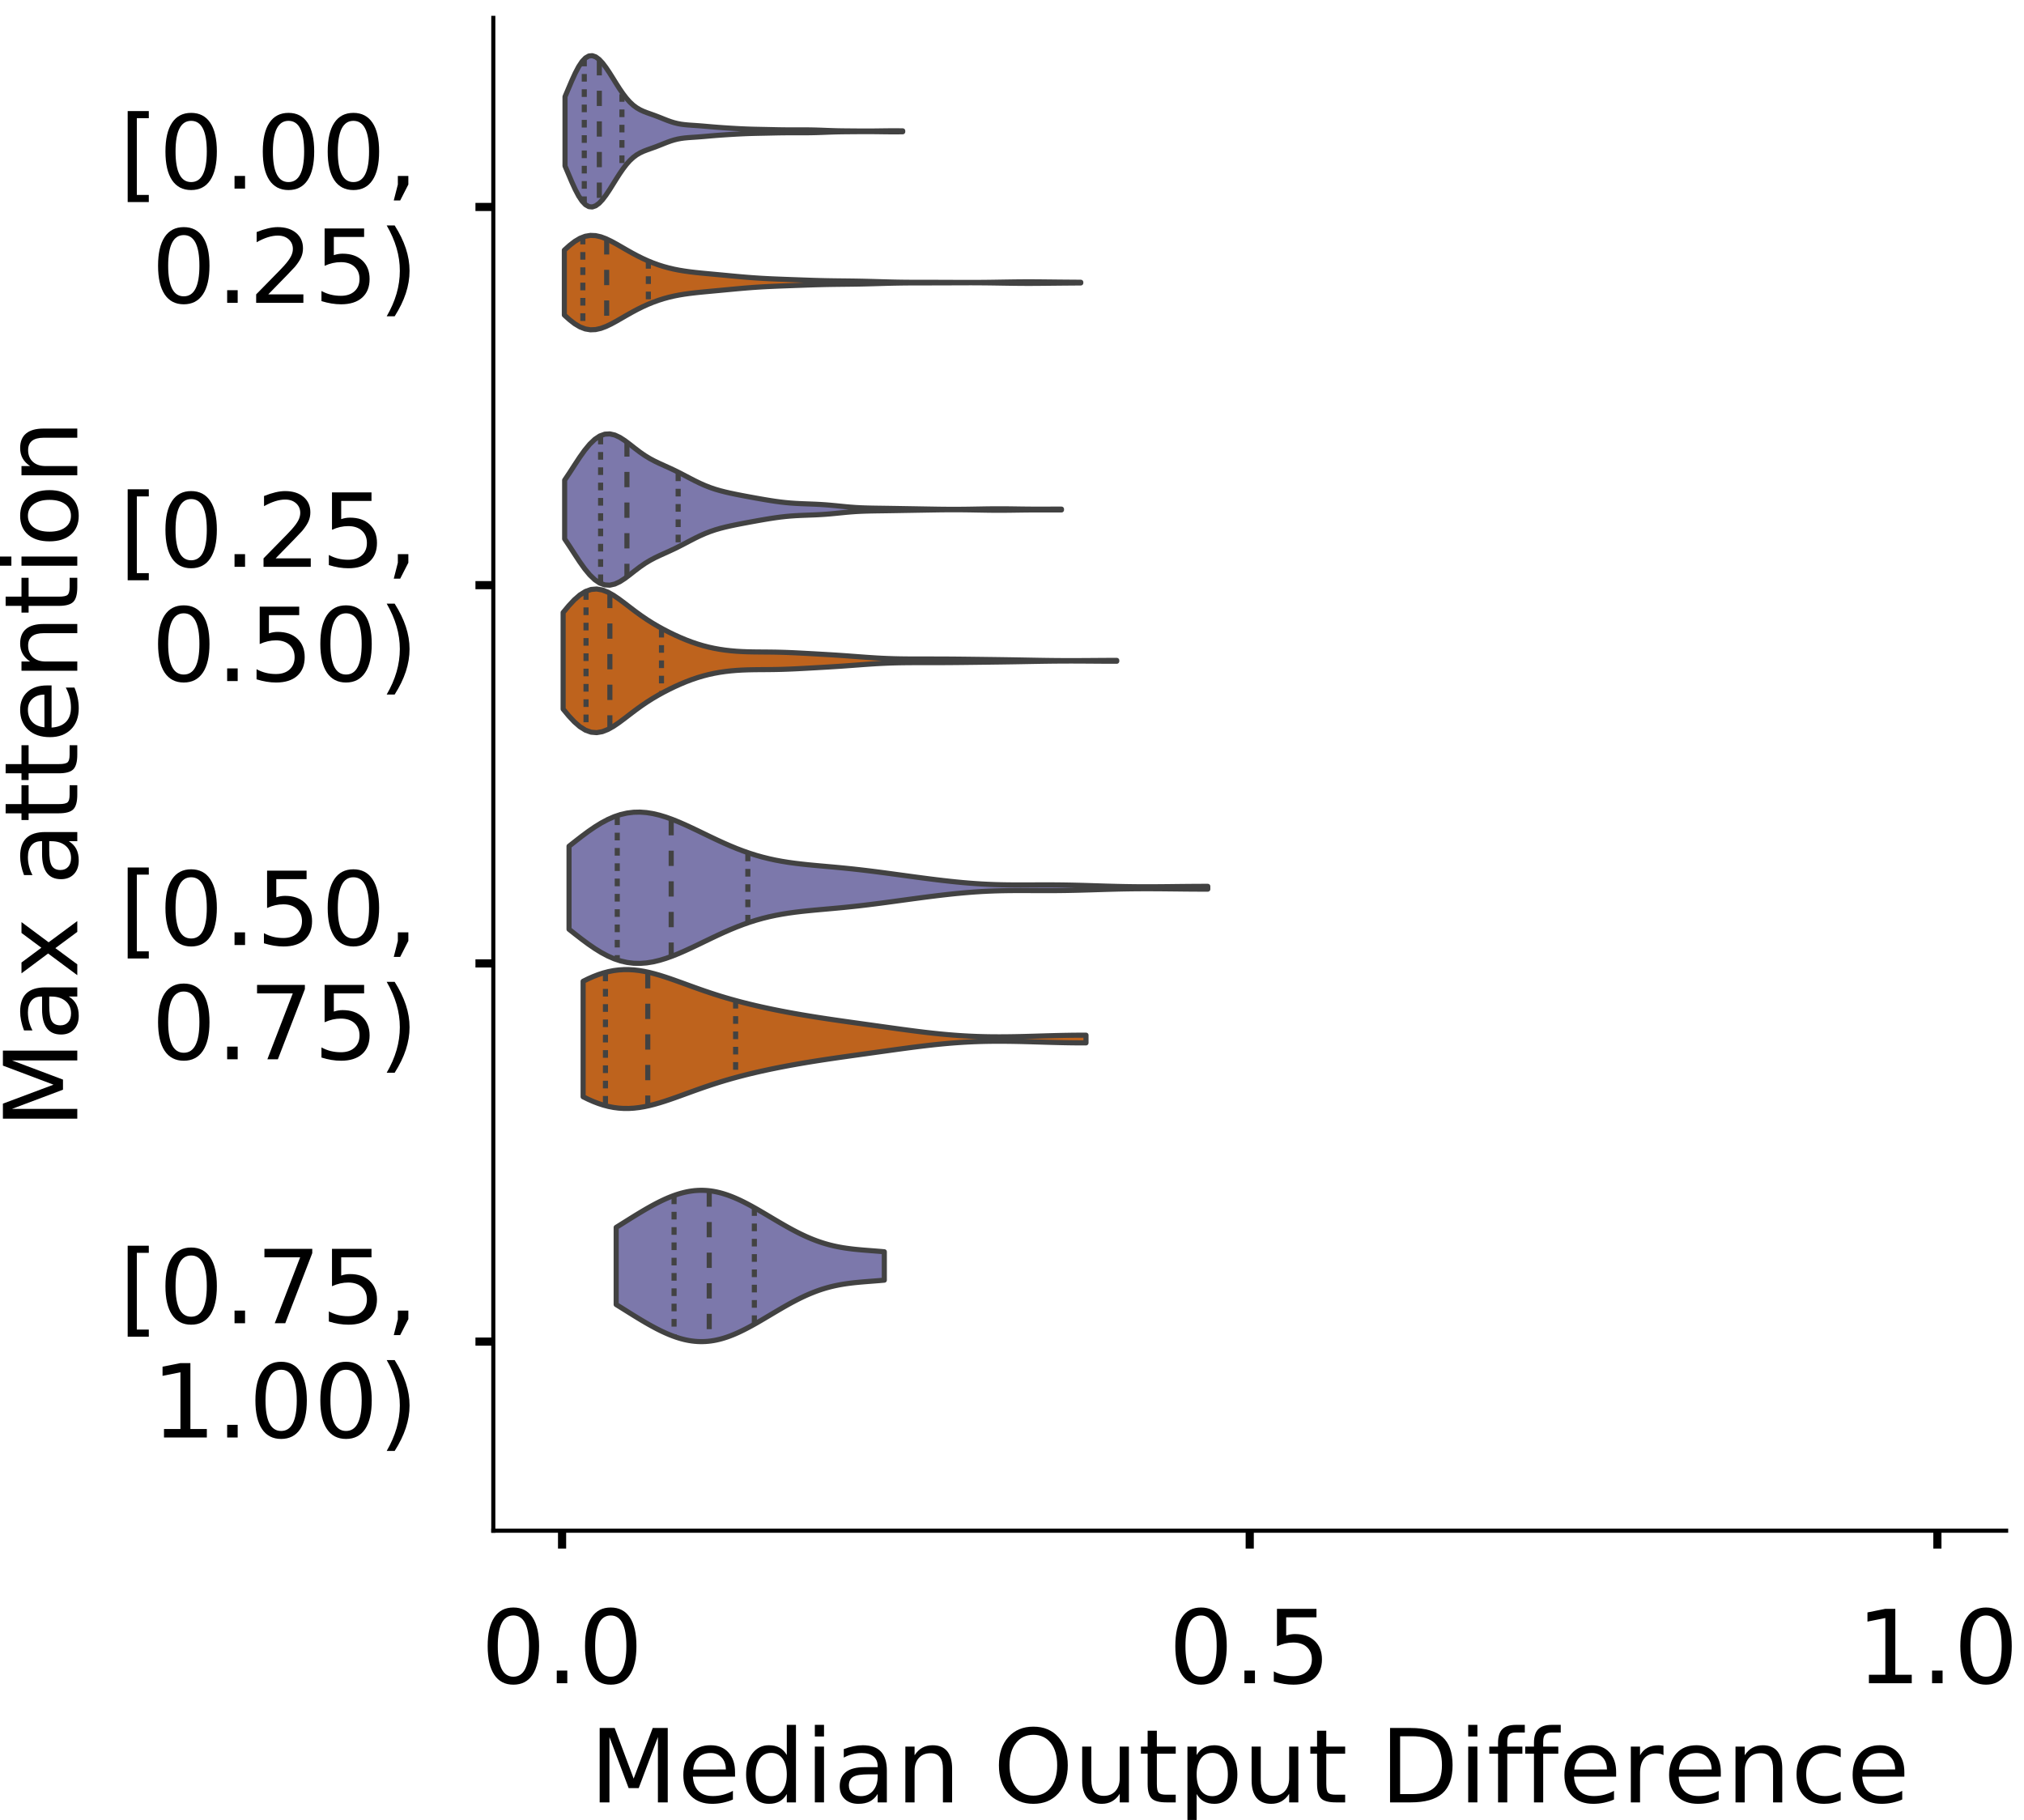 <?xml version="1.0" encoding="utf-8" standalone="no"?>
<!DOCTYPE svg PUBLIC "-//W3C//DTD SVG 1.1//EN"
  "http://www.w3.org/Graphics/SVG/1.1/DTD/svg11.dtd">
<!-- Created with matplotlib (https://matplotlib.org/) -->
<svg height="356.753pt" version="1.1" viewBox="0 0 396.753 356.753" width="396.753pt" xmlns="http://www.w3.org/2000/svg" xmlns:xlink="http://www.w3.org/1999/xlink">
 <defs>
  <style type="text/css">
*{stroke-linecap:butt;stroke-linejoin:round;}
  </style>
 </defs>
 <g id="figure_1">
  <g id="patch_1">
   <path d="M 0 356.753 
L 396.753 356.753 
L 396.753 0 
L 0 0 
z
" style="fill:#ffffff;"/>
  </g>
  <g id="axes_1">
   <g id="patch_2">
    <path d="M 96.7 300.053 
L 393.253 300.053 
L 393.253 3.5 
L 96.7 3.5 
z
" style="fill:#ffffff;"/>
   </g>
   <g id="PolyCollection_1">
    <defs>
     <path d="M 110.757 -324.22 
L 110.757 -337.804 
L 111.426 -339.382 
L 112.094 -340.952 
L 112.763 -342.415 
L 113.432 -343.685 
L 114.1 -344.693 
L 114.769 -345.396 
L 115.438 -345.777 
L 116.106 -345.839 
L 116.775 -345.607 
L 117.444 -345.113 
L 118.112 -344.401 
L 118.781 -343.52 
L 119.45 -342.523 
L 120.118 -341.462 
L 120.787 -340.386 
L 121.456 -339.342 
L 122.124 -338.369 
L 122.793 -337.498 
L 123.462 -336.748 
L 124.13 -336.127 
L 124.799 -335.63 
L 125.468 -335.238 
L 126.136 -334.927 
L 126.805 -334.666 
L 127.474 -334.428 
L 128.142 -334.191 
L 128.811 -333.941 
L 129.48 -333.679 
L 130.148 -333.41 
L 130.817 -333.148 
L 131.486 -332.907 
L 132.154 -332.7 
L 132.823 -332.535 
L 133.492 -332.41 
L 134.16 -332.321 
L 134.829 -332.257 
L 135.498 -332.208 
L 136.166 -332.163 
L 136.835 -332.117 
L 137.504 -332.065 
L 138.172 -332.009 
L 138.841 -331.951 
L 139.51 -331.893 
L 140.178 -331.837 
L 140.847 -331.785 
L 141.516 -331.736 
L 142.184 -331.691 
L 142.853 -331.648 
L 143.522 -331.607 
L 144.19 -331.569 
L 144.859 -331.532 
L 145.528 -331.499 
L 146.196 -331.47 
L 146.865 -331.446 
L 147.534 -331.426 
L 148.202 -331.41 
L 148.871 -331.396 
L 149.54 -331.382 
L 150.208 -331.368 
L 150.877 -331.354 
L 151.546 -331.339 
L 152.214 -331.325 
L 152.883 -331.313 
L 153.551 -331.303 
L 154.22 -331.297 
L 154.889 -331.295 
L 155.557 -331.295 
L 156.226 -331.296 
L 156.895 -331.297 
L 157.563 -331.297 
L 158.232 -331.294 
L 158.901 -331.286 
L 159.569 -331.273 
L 160.238 -331.254 
L 160.907 -331.232 
L 161.575 -331.206 
L 162.244 -331.18 
L 162.913 -331.156 
L 163.581 -331.135 
L 164.25 -331.118 
L 164.919 -331.106 
L 165.587 -331.098 
L 166.256 -331.091 
L 166.925 -331.086 
L 167.593 -331.08 
L 168.262 -331.075 
L 168.931 -331.071 
L 169.599 -331.069 
L 170.268 -331.07 
L 170.937 -331.073 
L 171.605 -331.079 
L 172.274 -331.088 
L 172.943 -331.097 
L 173.611 -331.105 
L 174.28 -331.111 
L 174.949 -331.114 
L 175.617 -331.114 
L 176.286 -331.11 
L 176.955 -331.102 
L 176.955 -330.921 
L 176.955 -330.921 
L 176.286 -330.914 
L 175.617 -330.91 
L 174.949 -330.91 
L 174.28 -330.913 
L 173.611 -330.919 
L 172.943 -330.927 
L 172.274 -330.936 
L 171.605 -330.944 
L 170.937 -330.95 
L 170.268 -330.954 
L 169.599 -330.954 
L 168.931 -330.952 
L 168.262 -330.948 
L 167.593 -330.943 
L 166.925 -330.938 
L 166.256 -330.932 
L 165.587 -330.926 
L 164.919 -330.917 
L 164.25 -330.905 
L 163.581 -330.889 
L 162.913 -330.868 
L 162.244 -330.843 
L 161.575 -330.817 
L 160.907 -330.792 
L 160.238 -330.769 
L 159.569 -330.751 
L 158.901 -330.738 
L 158.232 -330.73 
L 157.563 -330.727 
L 156.895 -330.726 
L 156.226 -330.727 
L 155.557 -330.729 
L 154.889 -330.729 
L 154.22 -330.726 
L 153.551 -330.72 
L 152.883 -330.711 
L 152.214 -330.699 
L 151.546 -330.685 
L 150.877 -330.67 
L 150.208 -330.655 
L 149.54 -330.642 
L 148.871 -330.628 
L 148.202 -330.614 
L 147.534 -330.597 
L 146.865 -330.577 
L 146.196 -330.553 
L 145.528 -330.524 
L 144.859 -330.491 
L 144.19 -330.455 
L 143.522 -330.416 
L 142.853 -330.375 
L 142.184 -330.333 
L 141.516 -330.287 
L 140.847 -330.239 
L 140.178 -330.187 
L 139.51 -330.131 
L 138.841 -330.073 
L 138.172 -330.014 
L 137.504 -329.958 
L 136.835 -329.907 
L 136.166 -329.86 
L 135.498 -329.816 
L 134.829 -329.767 
L 134.16 -329.703 
L 133.492 -329.614 
L 132.823 -329.489 
L 132.154 -329.323 
L 131.486 -329.117 
L 130.817 -328.876 
L 130.148 -328.614 
L 129.48 -328.345 
L 128.811 -328.082 
L 128.142 -327.833 
L 127.474 -327.596 
L 126.805 -327.357 
L 126.136 -327.097 
L 125.468 -326.785 
L 124.799 -326.394 
L 124.13 -325.897 
L 123.462 -325.276 
L 122.793 -324.526 
L 122.124 -323.654 
L 121.456 -322.682 
L 120.787 -321.638 
L 120.118 -320.562 
L 119.45 -319.5 
L 118.781 -318.503 
L 118.112 -317.623 
L 117.444 -316.911 
L 116.775 -316.417 
L 116.106 -316.184 
L 115.438 -316.247 
L 114.769 -316.628 
L 114.1 -317.331 
L 113.432 -318.339 
L 112.763 -319.608 
L 112.094 -321.072 
L 111.426 -322.641 
L 110.757 -324.22 
z
" id="mfc4c9b29d7" style="stroke:#424242;"/>
    </defs>
    <g clip-path="url(#p2631f11c05)">
     <use style="fill:#7c78ab;stroke:#424242;" x="0" xlink:href="#mfc4c9b29d7" y="356.753"/>
    </g>
   </g>
   <g id="PolyCollection_2">
    <defs>
     <path d="M 110.626 -294.993 
L 110.626 -307.72 
L 111.649 -308.64 
L 112.671 -309.431 
L 113.694 -310.041 
L 114.716 -310.438 
L 115.739 -310.609 
L 116.761 -310.564 
L 117.784 -310.331 
L 118.807 -309.949 
L 119.829 -309.459 
L 120.852 -308.903 
L 121.874 -308.316 
L 122.897 -307.725 
L 123.919 -307.15 
L 124.942 -306.604 
L 125.964 -306.097 
L 126.987 -305.632 
L 128.01 -305.213 
L 129.032 -304.841 
L 130.055 -304.516 
L 131.077 -304.235 
L 132.1 -303.995 
L 133.122 -303.793 
L 134.145 -303.624 
L 135.168 -303.481 
L 136.19 -303.359 
L 137.213 -303.25 
L 138.235 -303.151 
L 139.258 -303.056 
L 140.28 -302.961 
L 141.303 -302.866 
L 142.325 -302.769 
L 143.348 -302.672 
L 144.371 -302.577 
L 145.393 -302.485 
L 146.416 -302.399 
L 147.438 -302.321 
L 148.461 -302.25 
L 149.483 -302.188 
L 150.506 -302.133 
L 151.528 -302.086 
L 152.551 -302.043 
L 153.574 -302.004 
L 154.596 -301.966 
L 155.619 -301.929 
L 156.641 -301.892 
L 157.664 -301.856 
L 158.686 -301.82 
L 159.709 -301.787 
L 160.732 -301.758 
L 161.754 -301.733 
L 162.777 -301.714 
L 163.799 -301.699 
L 164.822 -301.687 
L 165.844 -301.676 
L 166.867 -301.664 
L 167.889 -301.649 
L 168.912 -301.63 
L 169.935 -301.606 
L 170.957 -301.579 
L 171.98 -301.55 
L 173.002 -301.52 
L 174.025 -301.492 
L 175.047 -301.467 
L 176.07 -301.447 
L 177.092 -301.432 
L 178.115 -301.422 
L 179.138 -301.417 
L 180.16 -301.414 
L 181.183 -301.413 
L 182.205 -301.413 
L 183.228 -301.412 
L 184.25 -301.41 
L 185.273 -301.407 
L 186.296 -301.403 
L 187.318 -301.398 
L 188.341 -301.394 
L 189.363 -301.392 
L 190.386 -301.391 
L 191.408 -301.394 
L 192.431 -301.401 
L 193.453 -301.411 
L 194.476 -301.424 
L 195.499 -301.44 
L 196.521 -301.457 
L 197.544 -301.473 
L 198.566 -301.488 
L 199.589 -301.5 
L 200.611 -301.507 
L 201.634 -301.509 
L 202.657 -301.507 
L 203.679 -301.5 
L 204.702 -301.491 
L 205.724 -301.48 
L 206.747 -301.469 
L 207.769 -301.458 
L 208.792 -301.449 
L 209.814 -301.441 
L 210.837 -301.433 
L 211.86 -301.426 
L 211.86 -301.287 
L 211.86 -301.287 
L 210.837 -301.28 
L 209.814 -301.272 
L 208.792 -301.264 
L 207.769 -301.255 
L 206.747 -301.244 
L 205.724 -301.233 
L 204.702 -301.222 
L 203.679 -301.213 
L 202.657 -301.206 
L 201.634 -301.204 
L 200.611 -301.206 
L 199.589 -301.213 
L 198.566 -301.225 
L 197.544 -301.24 
L 196.521 -301.256 
L 195.499 -301.273 
L 194.476 -301.289 
L 193.453 -301.302 
L 192.431 -301.312 
L 191.408 -301.319 
L 190.386 -301.322 
L 189.363 -301.321 
L 188.341 -301.319 
L 187.318 -301.315 
L 186.296 -301.31 
L 185.273 -301.306 
L 184.25 -301.303 
L 183.228 -301.301 
L 182.205 -301.3 
L 181.183 -301.3 
L 180.16 -301.299 
L 179.138 -301.296 
L 178.115 -301.291 
L 177.092 -301.281 
L 176.07 -301.266 
L 175.047 -301.246 
L 174.025 -301.221 
L 173.002 -301.193 
L 171.98 -301.163 
L 170.957 -301.134 
L 169.935 -301.107 
L 168.912 -301.083 
L 167.889 -301.064 
L 166.867 -301.049 
L 165.844 -301.037 
L 164.822 -301.026 
L 163.799 -301.014 
L 162.777 -300.999 
L 161.754 -300.98 
L 160.732 -300.955 
L 159.709 -300.926 
L 158.686 -300.893 
L 157.664 -300.857 
L 156.641 -300.821 
L 155.619 -300.784 
L 154.596 -300.747 
L 153.574 -300.709 
L 152.551 -300.67 
L 151.528 -300.627 
L 150.506 -300.58 
L 149.483 -300.525 
L 148.461 -300.463 
L 147.438 -300.392 
L 146.416 -300.314 
L 145.393 -300.228 
L 144.371 -300.136 
L 143.348 -300.041 
L 142.325 -299.944 
L 141.303 -299.847 
L 140.28 -299.752 
L 139.258 -299.657 
L 138.235 -299.562 
L 137.213 -299.463 
L 136.19 -299.354 
L 135.168 -299.232 
L 134.145 -299.089 
L 133.122 -298.92 
L 132.1 -298.718 
L 131.077 -298.478 
L 130.055 -298.197 
L 129.032 -297.872 
L 128.01 -297.5 
L 126.987 -297.081 
L 125.964 -296.616 
L 124.942 -296.109 
L 123.919 -295.563 
L 122.897 -294.988 
L 121.874 -294.397 
L 120.852 -293.81 
L 119.829 -293.254 
L 118.807 -292.764 
L 117.784 -292.382 
L 116.761 -292.149 
L 115.739 -292.104 
L 114.716 -292.275 
L 113.694 -292.672 
L 112.671 -293.282 
L 111.649 -294.073 
L 110.626 -294.993 
z
" id="m1679ca183a" style="stroke:#424242;"/>
    </defs>
    <g clip-path="url(#p2631f11c05)">
     <use style="fill:#be631d;stroke:#424242;" x="0" xlink:href="#m1679ca183a" y="356.753"/>
    </g>
   </g>
   <g id="PolyCollection_3">
    <defs>
     <path d="M 110.685 -251.113 
L 110.685 -262.634 
L 111.669 -264.104 
L 112.653 -265.627 
L 113.636 -267.119 
L 114.62 -268.496 
L 115.604 -269.685 
L 116.588 -270.629 
L 117.571 -271.289 
L 118.555 -271.646 
L 119.539 -271.701 
L 120.523 -271.478 
L 121.506 -271.019 
L 122.49 -270.384 
L 123.474 -269.644 
L 124.458 -268.871 
L 125.441 -268.125 
L 126.425 -267.445 
L 127.409 -266.848 
L 128.393 -266.326 
L 129.376 -265.858 
L 130.36 -265.414 
L 131.344 -264.968 
L 132.328 -264.504 
L 133.312 -264.014 
L 134.295 -263.504 
L 135.279 -262.987 
L 136.263 -262.481 
L 137.247 -262.004 
L 138.23 -261.57 
L 139.214 -261.186 
L 140.198 -260.853 
L 141.182 -260.565 
L 142.165 -260.313 
L 143.149 -260.088 
L 144.133 -259.882 
L 145.117 -259.687 
L 146.1 -259.499 
L 147.084 -259.316 
L 148.068 -259.137 
L 149.052 -258.962 
L 150.035 -258.792 
L 151.019 -258.631 
L 152.003 -258.482 
L 152.987 -258.351 
L 153.97 -258.239 
L 154.954 -258.15 
L 155.938 -258.081 
L 156.922 -258.03 
L 157.906 -257.99 
L 158.889 -257.954 
L 159.873 -257.915 
L 160.857 -257.864 
L 161.841 -257.799 
L 162.824 -257.718 
L 163.808 -257.624 
L 164.792 -257.526 
L 165.776 -257.429 
L 166.759 -257.343 
L 167.743 -257.272 
L 168.727 -257.219 
L 169.711 -257.182 
L 170.694 -257.157 
L 171.678 -257.139 
L 172.662 -257.125 
L 173.646 -257.111 
L 174.629 -257.096 
L 175.613 -257.08 
L 176.597 -257.063 
L 177.581 -257.046 
L 178.564 -257.03 
L 179.548 -257.013 
L 180.532 -256.996 
L 181.516 -256.979 
L 182.5 -256.962 
L 183.483 -256.946 
L 184.467 -256.932 
L 185.451 -256.922 
L 186.435 -256.916 
L 187.418 -256.916 
L 188.402 -256.921 
L 189.386 -256.932 
L 190.37 -256.946 
L 191.353 -256.964 
L 192.337 -256.981 
L 193.321 -256.998 
L 194.305 -257.01 
L 195.288 -257.017 
L 196.272 -257.017 
L 197.256 -257.011 
L 198.24 -257.001 
L 199.223 -256.987 
L 200.207 -256.973 
L 201.191 -256.961 
L 202.175 -256.952 
L 203.158 -256.948 
L 204.142 -256.948 
L 205.126 -256.95 
L 206.11 -256.954 
L 207.093 -256.956 
L 208.077 -256.955 
L 208.077 -256.792 
L 208.077 -256.792 
L 207.093 -256.791 
L 206.11 -256.793 
L 205.126 -256.797 
L 204.142 -256.799 
L 203.158 -256.799 
L 202.175 -256.795 
L 201.191 -256.786 
L 200.207 -256.774 
L 199.223 -256.76 
L 198.24 -256.746 
L 197.256 -256.736 
L 196.272 -256.73 
L 195.288 -256.73 
L 194.305 -256.737 
L 193.321 -256.749 
L 192.337 -256.766 
L 191.353 -256.783 
L 190.37 -256.801 
L 189.386 -256.815 
L 188.402 -256.826 
L 187.418 -256.831 
L 186.435 -256.831 
L 185.451 -256.825 
L 184.467 -256.815 
L 183.483 -256.801 
L 182.5 -256.785 
L 181.516 -256.768 
L 180.532 -256.751 
L 179.548 -256.734 
L 178.564 -256.717 
L 177.581 -256.701 
L 176.597 -256.684 
L 175.613 -256.667 
L 174.629 -256.651 
L 173.646 -256.636 
L 172.662 -256.622 
L 171.678 -256.608 
L 170.694 -256.59 
L 169.711 -256.565 
L 168.727 -256.528 
L 167.743 -256.475 
L 166.759 -256.404 
L 165.776 -256.318 
L 164.792 -256.221 
L 163.808 -256.123 
L 162.824 -256.029 
L 161.841 -255.948 
L 160.857 -255.883 
L 159.873 -255.832 
L 158.889 -255.793 
L 157.906 -255.757 
L 156.922 -255.717 
L 155.938 -255.666 
L 154.954 -255.597 
L 153.97 -255.508 
L 152.987 -255.396 
L 152.003 -255.265 
L 151.019 -255.116 
L 150.035 -254.955 
L 149.052 -254.785 
L 148.068 -254.61 
L 147.084 -254.431 
L 146.1 -254.248 
L 145.117 -254.06 
L 144.133 -253.865 
L 143.149 -253.659 
L 142.165 -253.434 
L 141.182 -253.182 
L 140.198 -252.894 
L 139.214 -252.561 
L 138.23 -252.177 
L 137.247 -251.743 
L 136.263 -251.266 
L 135.279 -250.76 
L 134.295 -250.243 
L 133.312 -249.733 
L 132.328 -249.243 
L 131.344 -248.779 
L 130.36 -248.333 
L 129.376 -247.889 
L 128.393 -247.421 
L 127.409 -246.899 
L 126.425 -246.302 
L 125.441 -245.622 
L 124.458 -244.876 
L 123.474 -244.103 
L 122.49 -243.363 
L 121.506 -242.728 
L 120.523 -242.269 
L 119.539 -242.046 
L 118.555 -242.101 
L 117.571 -242.458 
L 116.588 -243.118 
L 115.604 -244.062 
L 114.62 -245.251 
L 113.636 -246.628 
L 112.653 -248.12 
L 111.669 -249.643 
L 110.685 -251.113 
z
" id="m81a695f243" style="stroke:#424242;"/>
    </defs>
    <g clip-path="url(#p2631f11c05)">
     <use style="fill:#7c78ab;stroke:#424242;" x="0" xlink:href="#m81a695f243" y="356.753"/>
    </g>
   </g>
   <g id="PolyCollection_4">
    <defs>
     <path d="M 110.388 -217.754 
L 110.388 -236.683 
L 111.484 -238.004 
L 112.58 -239.176 
L 113.676 -240.131 
L 114.773 -240.816 
L 115.869 -241.206 
L 116.965 -241.296 
L 118.061 -241.107 
L 119.157 -240.679 
L 120.254 -240.064 
L 121.35 -239.32 
L 122.446 -238.503 
L 123.542 -237.662 
L 124.638 -236.833 
L 125.735 -236.04 
L 126.831 -235.295 
L 127.927 -234.602 
L 129.023 -233.958 
L 130.119 -233.356 
L 131.216 -232.792 
L 132.312 -232.263 
L 133.408 -231.769 
L 134.504 -231.312 
L 135.6 -230.896 
L 136.697 -230.523 
L 137.793 -230.195 
L 138.889 -229.911 
L 139.985 -229.671 
L 141.081 -229.473 
L 142.178 -229.312 
L 143.274 -229.187 
L 144.37 -229.094 
L 145.466 -229.029 
L 146.562 -228.987 
L 147.659 -228.963 
L 148.755 -228.951 
L 149.851 -228.943 
L 150.947 -228.934 
L 152.043 -228.919 
L 153.14 -228.894 
L 154.236 -228.859 
L 155.332 -228.814 
L 156.428 -228.762 
L 157.524 -228.704 
L 158.621 -228.644 
L 159.717 -228.583 
L 160.813 -228.52 
L 161.909 -228.457 
L 163.005 -228.391 
L 164.102 -228.322 
L 165.198 -228.248 
L 166.294 -228.17 
L 167.39 -228.088 
L 168.486 -228.006 
L 169.583 -227.925 
L 170.679 -227.849 
L 171.775 -227.78 
L 172.871 -227.72 
L 173.967 -227.671 
L 175.064 -227.634 
L 176.16 -227.607 
L 177.256 -227.589 
L 178.352 -227.579 
L 179.448 -227.574 
L 180.545 -227.573 
L 181.641 -227.573 
L 182.737 -227.573 
L 183.833 -227.572 
L 184.929 -227.568 
L 186.025 -227.562 
L 187.122 -227.554 
L 188.218 -227.543 
L 189.314 -227.532 
L 190.41 -227.519 
L 191.506 -227.505 
L 192.603 -227.492 
L 193.699 -227.478 
L 194.795 -227.464 
L 195.891 -227.449 
L 196.987 -227.433 
L 198.084 -227.416 
L 199.18 -227.398 
L 200.276 -227.379 
L 201.372 -227.359 
L 202.468 -227.339 
L 203.565 -227.319 
L 204.661 -227.301 
L 205.757 -227.286 
L 206.853 -227.274 
L 207.949 -227.265 
L 209.046 -227.26 
L 210.142 -227.259 
L 211.238 -227.262 
L 212.334 -227.267 
L 213.43 -227.274 
L 214.527 -227.282 
L 215.623 -227.29 
L 216.719 -227.297 
L 217.815 -227.301 
L 218.911 -227.302 
L 218.911 -227.135 
L 218.911 -227.135 
L 217.815 -227.136 
L 216.719 -227.14 
L 215.623 -227.146 
L 214.527 -227.154 
L 213.43 -227.162 
L 212.334 -227.169 
L 211.238 -227.174 
L 210.142 -227.177 
L 209.046 -227.176 
L 207.949 -227.171 
L 206.853 -227.163 
L 205.757 -227.15 
L 204.661 -227.135 
L 203.565 -227.117 
L 202.468 -227.098 
L 201.372 -227.078 
L 200.276 -227.057 
L 199.18 -227.038 
L 198.084 -227.02 
L 196.987 -227.003 
L 195.891 -226.987 
L 194.795 -226.973 
L 193.699 -226.958 
L 192.603 -226.945 
L 191.506 -226.931 
L 190.41 -226.918 
L 189.314 -226.905 
L 188.218 -226.893 
L 187.122 -226.883 
L 186.025 -226.874 
L 184.929 -226.868 
L 183.833 -226.865 
L 182.737 -226.863 
L 181.641 -226.863 
L 180.545 -226.863 
L 179.448 -226.862 
L 178.352 -226.857 
L 177.256 -226.847 
L 176.16 -226.83 
L 175.064 -226.803 
L 173.967 -226.765 
L 172.871 -226.716 
L 171.775 -226.657 
L 170.679 -226.587 
L 169.583 -226.511 
L 168.486 -226.43 
L 167.39 -226.348 
L 166.294 -226.267 
L 165.198 -226.188 
L 164.102 -226.115 
L 163.005 -226.045 
L 161.909 -225.979 
L 160.813 -225.916 
L 159.717 -225.854 
L 158.621 -225.792 
L 157.524 -225.732 
L 156.428 -225.674 
L 155.332 -225.622 
L 154.236 -225.577 
L 153.14 -225.542 
L 152.043 -225.517 
L 150.947 -225.502 
L 149.851 -225.493 
L 148.755 -225.486 
L 147.659 -225.473 
L 146.562 -225.449 
L 145.466 -225.408 
L 144.37 -225.342 
L 143.274 -225.249 
L 142.178 -225.124 
L 141.081 -224.964 
L 139.985 -224.765 
L 138.889 -224.525 
L 137.793 -224.242 
L 136.697 -223.913 
L 135.6 -223.54 
L 134.504 -223.124 
L 133.408 -222.667 
L 132.312 -222.174 
L 131.216 -221.645 
L 130.119 -221.081 
L 129.023 -220.479 
L 127.927 -219.834 
L 126.831 -219.141 
L 125.735 -218.397 
L 124.638 -217.604 
L 123.542 -216.774 
L 122.446 -215.933 
L 121.35 -215.116 
L 120.254 -214.373 
L 119.157 -213.758 
L 118.061 -213.33 
L 116.965 -213.141 
L 115.869 -213.231 
L 114.773 -213.62 
L 113.676 -214.306 
L 112.58 -215.26 
L 111.484 -216.432 
L 110.388 -217.754 
z
" id="me8ab8cbc98" style="stroke:#424242;"/>
    </defs>
    <g clip-path="url(#p2631f11c05)">
     <use style="fill:#be631d;stroke:#424242;" x="0" xlink:href="#me8ab8cbc98" y="356.753"/>
    </g>
   </g>
   <g id="PolyCollection_5">
    <defs>
     <path d="M 111.544 -174.594 
L 111.544 -190.876 
L 112.809 -191.873 
L 114.073 -192.853 
L 115.338 -193.789 
L 116.603 -194.659 
L 117.868 -195.439 
L 119.133 -196.113 
L 120.397 -196.665 
L 121.662 -197.089 
L 122.927 -197.378 
L 124.192 -197.535 
L 125.456 -197.563 
L 126.721 -197.471 
L 127.986 -197.27 
L 129.251 -196.972 
L 130.516 -196.59 
L 131.78 -196.138 
L 133.045 -195.629 
L 134.31 -195.077 
L 135.575 -194.493 
L 136.84 -193.89 
L 138.104 -193.279 
L 139.369 -192.669 
L 140.634 -192.07 
L 141.899 -191.491 
L 143.164 -190.938 
L 144.428 -190.417 
L 145.693 -189.935 
L 146.958 -189.493 
L 148.223 -189.093 
L 149.488 -188.738 
L 150.752 -188.424 
L 152.017 -188.151 
L 153.282 -187.915 
L 154.547 -187.712 
L 155.811 -187.537 
L 157.076 -187.384 
L 158.341 -187.249 
L 159.606 -187.127 
L 160.871 -187.012 
L 162.135 -186.899 
L 163.4 -186.786 
L 164.665 -186.668 
L 165.93 -186.544 
L 167.195 -186.413 
L 168.459 -186.273 
L 169.724 -186.125 
L 170.989 -185.97 
L 172.254 -185.808 
L 173.519 -185.641 
L 174.783 -185.471 
L 176.048 -185.299 
L 177.313 -185.126 
L 178.578 -184.954 
L 179.843 -184.784 
L 181.107 -184.618 
L 182.372 -184.455 
L 183.637 -184.298 
L 184.902 -184.148 
L 186.166 -184.006 
L 187.431 -183.874 
L 188.696 -183.753 
L 189.961 -183.645 
L 191.226 -183.55 
L 192.49 -183.47 
L 193.755 -183.406 
L 195.02 -183.357 
L 196.285 -183.322 
L 197.55 -183.3 
L 198.814 -183.289 
L 200.079 -183.286 
L 201.344 -183.289 
L 202.609 -183.294 
L 203.874 -183.298 
L 205.138 -183.3 
L 206.403 -183.297 
L 207.668 -183.288 
L 208.933 -183.271 
L 210.198 -183.248 
L 211.462 -183.218 
L 212.727 -183.183 
L 213.992 -183.144 
L 215.257 -183.105 
L 216.521 -183.065 
L 217.786 -183.029 
L 219.051 -182.996 
L 220.316 -182.969 
L 221.581 -182.949 
L 222.845 -182.935 
L 224.11 -182.928 
L 225.375 -182.928 
L 226.64 -182.933 
L 227.905 -182.942 
L 229.169 -182.955 
L 230.434 -182.969 
L 231.699 -182.982 
L 232.964 -182.994 
L 234.229 -183.004 
L 235.493 -183.009 
L 236.758 -183.009 
L 236.758 -182.461 
L 236.758 -182.461 
L 235.493 -182.462 
L 234.229 -182.467 
L 232.964 -182.476 
L 231.699 -182.488 
L 230.434 -182.502 
L 229.169 -182.515 
L 227.905 -182.528 
L 226.64 -182.537 
L 225.375 -182.542 
L 224.11 -182.542 
L 222.845 -182.535 
L 221.581 -182.521 
L 220.316 -182.501 
L 219.051 -182.474 
L 217.786 -182.441 
L 216.521 -182.405 
L 215.257 -182.366 
L 213.992 -182.326 
L 212.727 -182.288 
L 211.462 -182.253 
L 210.198 -182.223 
L 208.933 -182.199 
L 207.668 -182.183 
L 206.403 -182.173 
L 205.138 -182.17 
L 203.874 -182.172 
L 202.609 -182.177 
L 201.344 -182.182 
L 200.079 -182.184 
L 198.814 -182.182 
L 197.55 -182.17 
L 196.285 -182.148 
L 195.02 -182.113 
L 193.755 -182.064 
L 192.49 -182 
L 191.226 -181.92 
L 189.961 -181.826 
L 188.696 -181.717 
L 187.431 -181.596 
L 186.166 -181.464 
L 184.902 -181.322 
L 183.637 -181.172 
L 182.372 -181.015 
L 181.107 -180.853 
L 179.843 -180.686 
L 178.578 -180.516 
L 177.313 -180.344 
L 176.048 -180.172 
L 174.783 -179.999 
L 173.519 -179.829 
L 172.254 -179.662 
L 170.989 -179.501 
L 169.724 -179.345 
L 168.459 -179.197 
L 167.195 -179.058 
L 165.93 -178.926 
L 164.665 -178.802 
L 163.4 -178.685 
L 162.135 -178.571 
L 160.871 -178.459 
L 159.606 -178.344 
L 158.341 -178.221 
L 157.076 -178.086 
L 155.811 -177.934 
L 154.547 -177.759 
L 153.282 -177.555 
L 152.017 -177.319 
L 150.752 -177.046 
L 149.488 -176.733 
L 148.223 -176.377 
L 146.958 -175.978 
L 145.693 -175.536 
L 144.428 -175.053 
L 143.164 -174.533 
L 141.899 -173.98 
L 140.634 -173.4 
L 139.369 -172.801 
L 138.104 -172.192 
L 136.84 -171.58 
L 135.575 -170.977 
L 134.31 -170.394 
L 133.045 -169.841 
L 131.78 -169.333 
L 130.516 -168.881 
L 129.251 -168.499 
L 127.986 -168.2 
L 126.721 -167.999 
L 125.456 -167.907 
L 124.192 -167.936 
L 122.927 -168.092 
L 121.662 -168.382 
L 120.397 -168.805 
L 119.133 -169.358 
L 117.868 -170.031 
L 116.603 -170.812 
L 115.338 -171.681 
L 114.073 -172.617 
L 112.809 -173.597 
L 111.544 -174.594 
z
" id="m78abd88de2" style="stroke:#424242;"/>
    </defs>
    <g clip-path="url(#p2631f11c05)">
     <use style="fill:#7c78ab;stroke:#424242;" x="0" xlink:href="#m78abd88de2" y="356.753"/>
    </g>
   </g>
   <g id="PolyCollection_6">
    <defs>
     <path d="M 114.306 -141.76 
L 114.306 -164.4 
L 115.302 -164.891 
L 116.298 -165.331 
L 117.294 -165.715 
L 118.289 -166.039 
L 119.285 -166.299 
L 120.281 -166.493 
L 121.276 -166.622 
L 122.272 -166.686 
L 123.268 -166.687 
L 124.264 -166.628 
L 125.259 -166.514 
L 126.255 -166.348 
L 127.251 -166.137 
L 128.246 -165.887 
L 129.242 -165.604 
L 130.238 -165.293 
L 131.234 -164.962 
L 132.229 -164.615 
L 133.225 -164.258 
L 134.221 -163.897 
L 135.217 -163.534 
L 136.212 -163.174 
L 137.208 -162.82 
L 138.204 -162.475 
L 139.199 -162.139 
L 140.195 -161.814 
L 141.191 -161.5 
L 142.187 -161.199 
L 143.182 -160.91 
L 144.178 -160.633 
L 145.174 -160.366 
L 146.17 -160.111 
L 147.165 -159.866 
L 148.161 -159.63 
L 149.157 -159.403 
L 150.152 -159.184 
L 151.148 -158.973 
L 152.144 -158.769 
L 153.14 -158.572 
L 154.135 -158.381 
L 155.131 -158.196 
L 156.127 -158.018 
L 157.122 -157.845 
L 158.118 -157.677 
L 159.114 -157.514 
L 160.11 -157.355 
L 161.105 -157.201 
L 162.101 -157.05 
L 163.097 -156.902 
L 164.093 -156.757 
L 165.088 -156.614 
L 166.084 -156.472 
L 167.08 -156.332 
L 168.075 -156.193 
L 169.071 -156.053 
L 170.067 -155.914 
L 171.063 -155.775 
L 172.058 -155.636 
L 173.054 -155.497 
L 174.05 -155.359 
L 175.046 -155.221 
L 176.041 -155.084 
L 177.037 -154.949 
L 178.033 -154.816 
L 179.028 -154.686 
L 180.024 -154.559 
L 181.02 -154.437 
L 182.016 -154.321 
L 183.011 -154.21 
L 184.007 -154.106 
L 185.003 -154.009 
L 185.999 -153.921 
L 186.994 -153.84 
L 187.99 -153.768 
L 188.986 -153.705 
L 189.981 -153.651 
L 190.977 -153.606 
L 191.973 -153.57 
L 192.969 -153.543 
L 193.964 -153.524 
L 194.96 -153.514 
L 195.956 -153.511 
L 196.951 -153.515 
L 197.947 -153.526 
L 198.943 -153.541 
L 199.939 -153.562 
L 200.934 -153.586 
L 201.93 -153.614 
L 202.926 -153.643 
L 203.922 -153.673 
L 204.917 -153.703 
L 205.913 -153.731 
L 206.909 -153.758 
L 207.904 -153.782 
L 208.9 -153.802 
L 209.896 -153.818 
L 210.892 -153.829 
L 211.887 -153.835 
L 212.883 -153.836 
L 212.883 -152.324 
L 212.883 -152.324 
L 211.887 -152.324 
L 210.892 -152.33 
L 209.896 -152.341 
L 208.9 -152.357 
L 207.904 -152.378 
L 206.909 -152.402 
L 205.913 -152.428 
L 204.917 -152.457 
L 203.922 -152.487 
L 202.926 -152.517 
L 201.93 -152.546 
L 200.934 -152.573 
L 199.939 -152.598 
L 198.943 -152.618 
L 197.947 -152.634 
L 196.951 -152.644 
L 195.956 -152.649 
L 194.96 -152.646 
L 193.964 -152.635 
L 192.969 -152.617 
L 191.973 -152.589 
L 190.977 -152.554 
L 189.981 -152.509 
L 188.986 -152.455 
L 187.99 -152.392 
L 186.994 -152.32 
L 185.999 -152.239 
L 185.003 -152.15 
L 184.007 -152.054 
L 183.011 -151.95 
L 182.016 -151.839 
L 181.02 -151.722 
L 180.024 -151.6 
L 179.028 -151.474 
L 178.033 -151.344 
L 177.037 -151.211 
L 176.041 -151.076 
L 175.046 -150.939 
L 174.05 -150.801 
L 173.054 -150.662 
L 172.058 -150.523 
L 171.063 -150.384 
L 170.067 -150.245 
L 169.071 -150.106 
L 168.075 -149.967 
L 167.08 -149.828 
L 166.084 -149.687 
L 165.088 -149.546 
L 164.093 -149.403 
L 163.097 -149.258 
L 162.101 -149.11 
L 161.105 -148.959 
L 160.11 -148.805 
L 159.114 -148.646 
L 158.118 -148.483 
L 157.122 -148.315 
L 156.127 -148.142 
L 155.131 -147.963 
L 154.135 -147.779 
L 153.14 -147.588 
L 152.144 -147.391 
L 151.148 -147.187 
L 150.152 -146.976 
L 149.157 -146.757 
L 148.161 -146.53 
L 147.165 -146.294 
L 146.17 -146.049 
L 145.174 -145.793 
L 144.178 -145.527 
L 143.182 -145.25 
L 142.187 -144.961 
L 141.191 -144.659 
L 140.195 -144.346 
L 139.199 -144.021 
L 138.204 -143.685 
L 137.208 -143.339 
L 136.212 -142.985 
L 135.217 -142.626 
L 134.221 -142.263 
L 133.225 -141.901 
L 132.229 -141.545 
L 131.234 -141.198 
L 130.238 -140.867 
L 129.242 -140.556 
L 128.246 -140.273 
L 127.251 -140.022 
L 126.255 -139.811 
L 125.259 -139.646 
L 124.264 -139.531 
L 123.268 -139.472 
L 122.272 -139.473 
L 121.276 -139.537 
L 120.281 -139.666 
L 119.285 -139.861 
L 118.289 -140.121 
L 117.294 -140.445 
L 116.298 -140.829 
L 115.302 -141.269 
L 114.306 -141.76 
z
" id="maa470d6623" style="stroke:#424242;"/>
    </defs>
    <g clip-path="url(#p2631f11c05)">
     <use style="fill:#be631d;stroke:#424242;" x="0" xlink:href="#maa470d6623" y="356.753"/>
    </g>
   </g>
   <g id="PolyCollection_7">
    <defs>
     <path d="M 120.785 -101.036 
L 120.785 -116.157 
L 121.316 -116.488 
L 121.847 -116.82 
L 122.378 -117.153 
L 122.909 -117.486 
L 123.44 -117.818 
L 123.971 -118.148 
L 124.502 -118.476 
L 125.033 -118.8 
L 125.564 -119.121 
L 126.095 -119.437 
L 126.626 -119.747 
L 127.157 -120.051 
L 127.688 -120.348 
L 128.219 -120.636 
L 128.749 -120.915 
L 129.28 -121.184 
L 129.811 -121.442 
L 130.342 -121.688 
L 130.873 -121.921 
L 131.404 -122.14 
L 131.935 -122.345 
L 132.466 -122.534 
L 132.997 -122.707 
L 133.528 -122.863 
L 134.059 -123.001 
L 134.59 -123.121 
L 135.121 -123.222 
L 135.652 -123.303 
L 136.183 -123.364 
L 136.714 -123.404 
L 137.244 -123.424 
L 137.775 -123.424 
L 138.306 -123.403 
L 138.837 -123.361 
L 139.368 -123.299 
L 139.899 -123.216 
L 140.43 -123.114 
L 140.961 -122.993 
L 141.492 -122.853 
L 142.023 -122.695 
L 142.554 -122.52 
L 143.085 -122.329 
L 143.616 -122.122 
L 144.147 -121.9 
L 144.678 -121.665 
L 145.209 -121.417 
L 145.739 -121.158 
L 146.27 -120.888 
L 146.801 -120.609 
L 147.332 -120.321 
L 147.863 -120.026 
L 148.394 -119.725 
L 148.925 -119.419 
L 149.456 -119.109 
L 149.987 -118.796 
L 150.518 -118.481 
L 151.049 -118.165 
L 151.58 -117.849 
L 152.111 -117.534 
L 152.642 -117.221 
L 153.173 -116.912 
L 153.704 -116.606 
L 154.234 -116.305 
L 154.765 -116.009 
L 155.296 -115.72 
L 155.827 -115.438 
L 156.358 -115.165 
L 156.889 -114.9 
L 157.42 -114.645 
L 157.951 -114.399 
L 158.482 -114.164 
L 159.013 -113.94 
L 159.544 -113.728 
L 160.075 -113.527 
L 160.606 -113.338 
L 161.137 -113.161 
L 161.668 -112.996 
L 162.199 -112.842 
L 162.729 -112.701 
L 163.26 -112.571 
L 163.791 -112.451 
L 164.322 -112.343 
L 164.853 -112.244 
L 165.384 -112.154 
L 165.915 -112.074 
L 166.446 -112.001 
L 166.977 -111.935 
L 167.508 -111.875 
L 168.039 -111.821 
L 168.57 -111.771 
L 169.101 -111.724 
L 169.632 -111.681 
L 170.163 -111.639 
L 170.694 -111.597 
L 171.224 -111.557 
L 171.755 -111.515 
L 172.286 -111.472 
L 172.817 -111.428 
L 173.348 -111.381 
L 173.348 -105.813 
L 173.348 -105.813 
L 172.817 -105.766 
L 172.286 -105.721 
L 171.755 -105.679 
L 171.224 -105.637 
L 170.694 -105.596 
L 170.163 -105.555 
L 169.632 -105.513 
L 169.101 -105.469 
L 168.57 -105.423 
L 168.039 -105.373 
L 167.508 -105.319 
L 166.977 -105.259 
L 166.446 -105.193 
L 165.915 -105.12 
L 165.384 -105.039 
L 164.853 -104.95 
L 164.322 -104.851 
L 163.791 -104.742 
L 163.26 -104.623 
L 162.729 -104.493 
L 162.199 -104.351 
L 161.668 -104.198 
L 161.137 -104.033 
L 160.606 -103.856 
L 160.075 -103.667 
L 159.544 -103.466 
L 159.013 -103.253 
L 158.482 -103.029 
L 157.951 -102.794 
L 157.42 -102.549 
L 156.889 -102.294 
L 156.358 -102.029 
L 155.827 -101.755 
L 155.296 -101.474 
L 154.765 -101.185 
L 154.234 -100.889 
L 153.704 -100.588 
L 153.173 -100.282 
L 152.642 -99.972 
L 152.111 -99.659 
L 151.58 -99.345 
L 151.049 -99.029 
L 150.518 -98.713 
L 149.987 -98.398 
L 149.456 -98.084 
L 148.925 -97.774 
L 148.394 -97.468 
L 147.863 -97.167 
L 147.332 -96.872 
L 146.801 -96.585 
L 146.27 -96.306 
L 145.739 -96.036 
L 145.209 -95.777 
L 144.678 -95.529 
L 144.147 -95.294 
L 143.616 -95.072 
L 143.085 -94.865 
L 142.554 -94.673 
L 142.023 -94.498 
L 141.492 -94.34 
L 140.961 -94.201 
L 140.43 -94.079 
L 139.899 -93.977 
L 139.368 -93.895 
L 138.837 -93.833 
L 138.306 -93.791 
L 137.775 -93.77 
L 137.244 -93.769 
L 136.714 -93.789 
L 136.183 -93.83 
L 135.652 -93.891 
L 135.121 -93.972 
L 134.59 -94.073 
L 134.059 -94.192 
L 133.528 -94.331 
L 132.997 -94.486 
L 132.466 -94.659 
L 131.935 -94.849 
L 131.404 -95.054 
L 130.873 -95.273 
L 130.342 -95.506 
L 129.811 -95.752 
L 129.28 -96.01 
L 128.749 -96.279 
L 128.219 -96.558 
L 127.688 -96.846 
L 127.157 -97.142 
L 126.626 -97.446 
L 126.095 -97.757 
L 125.564 -98.072 
L 125.033 -98.393 
L 124.502 -98.718 
L 123.971 -99.046 
L 123.44 -99.376 
L 122.909 -99.708 
L 122.378 -100.041 
L 121.847 -100.373 
L 121.316 -100.705 
L 120.785 -101.036 
z
" id="m8e03fe1f81" style="stroke:#424242;"/>
    </defs>
    <g clip-path="url(#p2631f11c05)">
     <use style="fill:#7c78ab;stroke:#424242;" x="0" xlink:href="#m8e03fe1f81" y="356.753"/>
    </g>
   </g>
   <g id="patch_3">
    <path clip-path="url(#p2631f11c05)" d="M 110.18 40.569 
L 110.18 40.569 
L 110.18 40.569 
L 110.18 40.569 
z
" style="fill:#7c78ab;stroke:#424242;stroke-linejoin:miter;stroke-width:0.5;"/>
   </g>
   <g id="patch_4">
    <path clip-path="url(#p2631f11c05)" d="M 110.18 40.569 
L 110.18 40.569 
L 110.18 40.569 
L 110.18 40.569 
z
" style="fill:#be631d;stroke:#424242;stroke-linejoin:miter;stroke-width:0.5;"/>
   </g>
   <g id="matplotlib.axis_1">
    <g id="xtick_1">
     <g id="line2d_1">
      <defs>
       <path d="M 0 0 
L 0 3.5 
" id="mdac8a7b4f2" style="stroke:#000000;stroke-width:1.6;"/>
      </defs>
      <g>
       <use style="stroke:#000000;stroke-width:1.6;" x="110.18" xlink:href="#mdac8a7b4f2" y="300.053"/>
      </g>
     </g>
     <g id="text_1">
      <!-- 0.0 -->
      <defs>
       <path d="M 31.781 66.406 
Q 24.172 66.406 20.328 58.906 
Q 16.5 51.422 16.5 36.375 
Q 16.5 21.391 20.328 13.891 
Q 24.172 6.391 31.781 6.391 
Q 39.453 6.391 43.281 13.891 
Q 47.125 21.391 47.125 36.375 
Q 47.125 51.422 43.281 58.906 
Q 39.453 66.406 31.781 66.406 
z
M 31.781 74.219 
Q 44.047 74.219 50.516 64.516 
Q 56.984 54.828 56.984 36.375 
Q 56.984 17.969 50.516 8.266 
Q 44.047 -1.422 31.781 -1.422 
Q 19.531 -1.422 13.062 8.266 
Q 6.594 17.969 6.594 36.375 
Q 6.594 54.828 13.062 64.516 
Q 19.531 74.219 31.781 74.219 
z
" id="DejaVuSans-48"/>
       <path d="M 10.688 12.406 
L 21 12.406 
L 21 0 
L 10.688 0 
z
" id="DejaVuSans-46"/>
      </defs>
      <g transform="translate(94.277 329.95)scale(0.2 -0.2)">
       <use xlink:href="#DejaVuSans-48"/>
       <use x="63.623" xlink:href="#DejaVuSans-46"/>
       <use x="95.41" xlink:href="#DejaVuSans-48"/>
      </g>
     </g>
    </g>
    <g id="xtick_2">
     <g id="line2d_2">
      <g>
       <use style="stroke:#000000;stroke-width:1.6;" x="244.977" xlink:href="#mdac8a7b4f2" y="300.053"/>
      </g>
     </g>
     <g id="text_2">
      <!-- 0.5 -->
      <defs>
       <path d="M 10.797 72.906 
L 49.516 72.906 
L 49.516 64.594 
L 19.828 64.594 
L 19.828 46.734 
Q 21.969 47.469 24.109 47.828 
Q 26.266 48.188 28.422 48.188 
Q 40.625 48.188 47.75 41.5 
Q 54.891 34.812 54.891 23.391 
Q 54.891 11.625 47.562 5.094 
Q 40.234 -1.422 26.906 -1.422 
Q 22.312 -1.422 17.547 -0.641 
Q 12.797 0.141 7.719 1.703 
L 7.719 11.625 
Q 12.109 9.234 16.797 8.062 
Q 21.484 6.891 26.703 6.891 
Q 35.156 6.891 40.078 11.328 
Q 45.016 15.766 45.016 23.391 
Q 45.016 31 40.078 35.438 
Q 35.156 39.891 26.703 39.891 
Q 22.75 39.891 18.812 39.016 
Q 14.891 38.141 10.797 36.281 
z
" id="DejaVuSans-53"/>
      </defs>
      <g transform="translate(229.074 329.95)scale(0.2 -0.2)">
       <use xlink:href="#DejaVuSans-48"/>
       <use x="63.623" xlink:href="#DejaVuSans-46"/>
       <use x="95.41" xlink:href="#DejaVuSans-53"/>
      </g>
     </g>
    </g>
    <g id="xtick_3">
     <g id="line2d_3">
      <g>
       <use style="stroke:#000000;stroke-width:1.6;" x="379.774" xlink:href="#mdac8a7b4f2" y="300.053"/>
      </g>
     </g>
     <g id="text_3">
      <!-- 1.0 -->
      <defs>
       <path d="M 12.406 8.297 
L 28.516 8.297 
L 28.516 63.922 
L 10.984 60.406 
L 10.984 69.391 
L 28.422 72.906 
L 38.281 72.906 
L 38.281 8.297 
L 54.391 8.297 
L 54.391 0 
L 12.406 0 
z
" id="DejaVuSans-49"/>
      </defs>
      <g transform="translate(363.871 329.95)scale(0.2 -0.2)">
       <use xlink:href="#DejaVuSans-49"/>
       <use x="63.623" xlink:href="#DejaVuSans-46"/>
       <use x="95.41" xlink:href="#DejaVuSans-48"/>
      </g>
     </g>
    </g>
    <g id="text_4">
     <!-- Median Output Difference -->
     <defs>
      <path d="M 9.812 72.906 
L 24.516 72.906 
L 43.109 23.297 
L 61.812 72.906 
L 76.516 72.906 
L 76.516 0 
L 66.891 0 
L 66.891 64.016 
L 48.094 14.016 
L 38.188 14.016 
L 19.391 64.016 
L 19.391 0 
L 9.812 0 
z
" id="DejaVuSans-77"/>
      <path d="M 56.203 29.594 
L 56.203 25.203 
L 14.891 25.203 
Q 15.484 15.922 20.484 11.062 
Q 25.484 6.203 34.422 6.203 
Q 39.594 6.203 44.453 7.469 
Q 49.312 8.734 54.109 11.281 
L 54.109 2.781 
Q 49.266 0.734 44.188 -0.344 
Q 39.109 -1.422 33.891 -1.422 
Q 20.797 -1.422 13.156 6.188 
Q 5.516 13.812 5.516 26.812 
Q 5.516 40.234 12.766 48.109 
Q 20.016 56 32.328 56 
Q 43.359 56 49.781 48.891 
Q 56.203 41.797 56.203 29.594 
z
M 47.219 32.234 
Q 47.125 39.594 43.094 43.984 
Q 39.062 48.391 32.422 48.391 
Q 24.906 48.391 20.391 44.141 
Q 15.875 39.891 15.188 32.172 
z
" id="DejaVuSans-101"/>
      <path d="M 45.406 46.391 
L 45.406 75.984 
L 54.391 75.984 
L 54.391 0 
L 45.406 0 
L 45.406 8.203 
Q 42.578 3.328 38.25 0.953 
Q 33.938 -1.422 27.875 -1.422 
Q 17.969 -1.422 11.734 6.484 
Q 5.516 14.406 5.516 27.297 
Q 5.516 40.188 11.734 48.094 
Q 17.969 56 27.875 56 
Q 33.938 56 38.25 53.625 
Q 42.578 51.266 45.406 46.391 
z
M 14.797 27.297 
Q 14.797 17.391 18.875 11.75 
Q 22.953 6.109 30.078 6.109 
Q 37.203 6.109 41.297 11.75 
Q 45.406 17.391 45.406 27.297 
Q 45.406 37.203 41.297 42.844 
Q 37.203 48.484 30.078 48.484 
Q 22.953 48.484 18.875 42.844 
Q 14.797 37.203 14.797 27.297 
z
" id="DejaVuSans-100"/>
      <path d="M 9.422 54.688 
L 18.406 54.688 
L 18.406 0 
L 9.422 0 
z
M 9.422 75.984 
L 18.406 75.984 
L 18.406 64.594 
L 9.422 64.594 
z
" id="DejaVuSans-105"/>
      <path d="M 34.281 27.484 
Q 23.391 27.484 19.188 25 
Q 14.984 22.516 14.984 16.5 
Q 14.984 11.719 18.141 8.906 
Q 21.297 6.109 26.703 6.109 
Q 34.188 6.109 38.703 11.406 
Q 43.219 16.703 43.219 25.484 
L 43.219 27.484 
z
M 52.203 31.203 
L 52.203 0 
L 43.219 0 
L 43.219 8.297 
Q 40.141 3.328 35.547 0.953 
Q 30.953 -1.422 24.312 -1.422 
Q 15.922 -1.422 10.953 3.297 
Q 6 8.016 6 15.922 
Q 6 25.141 12.172 29.828 
Q 18.359 34.516 30.609 34.516 
L 43.219 34.516 
L 43.219 35.406 
Q 43.219 41.609 39.141 45 
Q 35.062 48.391 27.688 48.391 
Q 23 48.391 18.547 47.266 
Q 14.109 46.141 10.016 43.891 
L 10.016 52.203 
Q 14.938 54.109 19.578 55.047 
Q 24.219 56 28.609 56 
Q 40.484 56 46.344 49.844 
Q 52.203 43.703 52.203 31.203 
z
" id="DejaVuSans-97"/>
      <path d="M 54.891 33.016 
L 54.891 0 
L 45.906 0 
L 45.906 32.719 
Q 45.906 40.484 42.875 44.328 
Q 39.844 48.188 33.797 48.188 
Q 26.516 48.188 22.312 43.547 
Q 18.109 38.922 18.109 30.906 
L 18.109 0 
L 9.078 0 
L 9.078 54.688 
L 18.109 54.688 
L 18.109 46.188 
Q 21.344 51.125 25.703 53.562 
Q 30.078 56 35.797 56 
Q 45.219 56 50.047 50.172 
Q 54.891 44.344 54.891 33.016 
z
" id="DejaVuSans-110"/>
      <path id="DejaVuSans-32"/>
      <path d="M 39.406 66.219 
Q 28.656 66.219 22.328 58.203 
Q 16.016 50.203 16.016 36.375 
Q 16.016 22.609 22.328 14.594 
Q 28.656 6.594 39.406 6.594 
Q 50.141 6.594 56.422 14.594 
Q 62.703 22.609 62.703 36.375 
Q 62.703 50.203 56.422 58.203 
Q 50.141 66.219 39.406 66.219 
z
M 39.406 74.219 
Q 54.734 74.219 63.906 63.938 
Q 73.094 53.656 73.094 36.375 
Q 73.094 19.141 63.906 8.859 
Q 54.734 -1.422 39.406 -1.422 
Q 24.031 -1.422 14.812 8.828 
Q 5.609 19.094 5.609 36.375 
Q 5.609 53.656 14.812 63.938 
Q 24.031 74.219 39.406 74.219 
z
" id="DejaVuSans-79"/>
      <path d="M 8.5 21.578 
L 8.5 54.688 
L 17.484 54.688 
L 17.484 21.922 
Q 17.484 14.156 20.5 10.266 
Q 23.531 6.391 29.594 6.391 
Q 36.859 6.391 41.078 11.031 
Q 45.312 15.672 45.312 23.688 
L 45.312 54.688 
L 54.297 54.688 
L 54.297 0 
L 45.312 0 
L 45.312 8.406 
Q 42.047 3.422 37.719 1 
Q 33.406 -1.422 27.688 -1.422 
Q 18.266 -1.422 13.375 4.438 
Q 8.5 10.297 8.5 21.578 
z
M 31.109 56 
z
" id="DejaVuSans-117"/>
      <path d="M 18.312 70.219 
L 18.312 54.688 
L 36.812 54.688 
L 36.812 47.703 
L 18.312 47.703 
L 18.312 18.016 
Q 18.312 11.328 20.141 9.422 
Q 21.969 7.516 27.594 7.516 
L 36.812 7.516 
L 36.812 0 
L 27.594 0 
Q 17.188 0 13.234 3.875 
Q 9.281 7.766 9.281 18.016 
L 9.281 47.703 
L 2.688 47.703 
L 2.688 54.688 
L 9.281 54.688 
L 9.281 70.219 
z
" id="DejaVuSans-116"/>
      <path d="M 18.109 8.203 
L 18.109 -20.797 
L 9.078 -20.797 
L 9.078 54.688 
L 18.109 54.688 
L 18.109 46.391 
Q 20.953 51.266 25.266 53.625 
Q 29.594 56 35.594 56 
Q 45.562 56 51.781 48.094 
Q 58.016 40.188 58.016 27.297 
Q 58.016 14.406 51.781 6.484 
Q 45.562 -1.422 35.594 -1.422 
Q 29.594 -1.422 25.266 0.953 
Q 20.953 3.328 18.109 8.203 
z
M 48.688 27.297 
Q 48.688 37.203 44.609 42.844 
Q 40.531 48.484 33.406 48.484 
Q 26.266 48.484 22.188 42.844 
Q 18.109 37.203 18.109 27.297 
Q 18.109 17.391 22.188 11.75 
Q 26.266 6.109 33.406 6.109 
Q 40.531 6.109 44.609 11.75 
Q 48.688 17.391 48.688 27.297 
z
" id="DejaVuSans-112"/>
      <path d="M 19.672 64.797 
L 19.672 8.109 
L 31.594 8.109 
Q 46.688 8.109 53.688 14.938 
Q 60.688 21.781 60.688 36.531 
Q 60.688 51.172 53.688 57.984 
Q 46.688 64.797 31.594 64.797 
z
M 9.812 72.906 
L 30.078 72.906 
Q 51.266 72.906 61.172 64.094 
Q 71.094 55.281 71.094 36.531 
Q 71.094 17.672 61.125 8.828 
Q 51.172 0 30.078 0 
L 9.812 0 
z
" id="DejaVuSans-68"/>
      <path d="M 37.109 75.984 
L 37.109 68.5 
L 28.516 68.5 
Q 23.688 68.5 21.797 66.547 
Q 19.922 64.594 19.922 59.516 
L 19.922 54.688 
L 34.719 54.688 
L 34.719 47.703 
L 19.922 47.703 
L 19.922 0 
L 10.891 0 
L 10.891 47.703 
L 2.297 47.703 
L 2.297 54.688 
L 10.891 54.688 
L 10.891 58.5 
Q 10.891 67.625 15.141 71.797 
Q 19.391 75.984 28.609 75.984 
z
" id="DejaVuSans-102"/>
      <path d="M 41.109 46.297 
Q 39.594 47.172 37.812 47.578 
Q 36.031 48 33.891 48 
Q 26.266 48 22.188 43.047 
Q 18.109 38.094 18.109 28.812 
L 18.109 0 
L 9.078 0 
L 9.078 54.688 
L 18.109 54.688 
L 18.109 46.188 
Q 20.953 51.172 25.484 53.578 
Q 30.031 56 36.531 56 
Q 37.453 56 38.578 55.875 
Q 39.703 55.766 41.062 55.516 
z
" id="DejaVuSans-114"/>
      <path d="M 48.781 52.594 
L 48.781 44.188 
Q 44.969 46.297 41.141 47.344 
Q 37.312 48.391 33.406 48.391 
Q 24.656 48.391 19.812 42.844 
Q 14.984 37.312 14.984 27.297 
Q 14.984 17.281 19.812 11.734 
Q 24.656 6.203 33.406 6.203 
Q 37.312 6.203 41.141 7.25 
Q 44.969 8.297 48.781 10.406 
L 48.781 2.094 
Q 45.016 0.344 40.984 -0.531 
Q 36.969 -1.422 32.422 -1.422 
Q 20.062 -1.422 12.781 6.344 
Q 5.516 14.109 5.516 27.297 
Q 5.516 40.672 12.859 48.328 
Q 20.219 56 33.016 56 
Q 37.156 56 41.109 55.141 
Q 45.062 54.297 48.781 52.594 
z
" id="DejaVuSans-99"/>
     </defs>
     <g transform="translate(115.589 353.306)scale(0.2 -0.2)">
      <use xlink:href="#DejaVuSans-77"/>
      <use x="86.279" xlink:href="#DejaVuSans-101"/>
      <use x="147.803" xlink:href="#DejaVuSans-100"/>
      <use x="211.279" xlink:href="#DejaVuSans-105"/>
      <use x="239.062" xlink:href="#DejaVuSans-97"/>
      <use x="300.342" xlink:href="#DejaVuSans-110"/>
      <use x="363.721" xlink:href="#DejaVuSans-32"/>
      <use x="395.508" xlink:href="#DejaVuSans-79"/>
      <use x="474.219" xlink:href="#DejaVuSans-117"/>
      <use x="537.598" xlink:href="#DejaVuSans-116"/>
      <use x="576.807" xlink:href="#DejaVuSans-112"/>
      <use x="640.283" xlink:href="#DejaVuSans-117"/>
      <use x="703.662" xlink:href="#DejaVuSans-116"/>
      <use x="742.871" xlink:href="#DejaVuSans-32"/>
      <use x="774.658" xlink:href="#DejaVuSans-68"/>
      <use x="851.66" xlink:href="#DejaVuSans-105"/>
      <use x="879.443" xlink:href="#DejaVuSans-102"/>
      <use x="914.648" xlink:href="#DejaVuSans-102"/>
      <use x="949.854" xlink:href="#DejaVuSans-101"/>
      <use x="1011.377" xlink:href="#DejaVuSans-114"/>
      <use x="1052.459" xlink:href="#DejaVuSans-101"/>
      <use x="1113.982" xlink:href="#DejaVuSans-110"/>
      <use x="1177.361" xlink:href="#DejaVuSans-99"/>
      <use x="1232.342" xlink:href="#DejaVuSans-101"/>
     </g>
    </g>
   </g>
   <g id="matplotlib.axis_2">
    <g id="ytick_1">
     <g id="line2d_4">
      <defs>
       <path d="M 0 0 
L -3.5 0 
" id="mff0b62eed4" style="stroke:#000000;stroke-width:1.6;"/>
      </defs>
      <g>
       <use style="stroke:#000000;stroke-width:1.6;" x="96.7" xlink:href="#mff0b62eed4" y="40.569"/>
      </g>
     </g>
     <g id="text_5">
      <!-- [0.00, -->
      <defs>
       <path d="M 8.594 75.984 
L 29.297 75.984 
L 29.297 69 
L 17.578 69 
L 17.578 -6.203 
L 29.297 -6.203 
L 29.297 -13.188 
L 8.594 -13.188 
z
" id="DejaVuSans-91"/>
       <path d="M 11.719 12.406 
L 22.016 12.406 
L 22.016 4 
L 14.016 -11.625 
L 7.719 -11.625 
L 11.719 4 
z
" id="DejaVuSans-44"/>
      </defs>
      <g transform="translate(23.309 36.97)scale(0.2 -0.2)">
       <use xlink:href="#DejaVuSans-91"/>
       <use x="39.014" xlink:href="#DejaVuSans-48"/>
       <use x="102.637" xlink:href="#DejaVuSans-46"/>
       <use x="134.424" xlink:href="#DejaVuSans-48"/>
       <use x="198.047" xlink:href="#DejaVuSans-48"/>
       <use x="261.67" xlink:href="#DejaVuSans-44"/>
      </g>
      <!-- 0.25) -->
      <defs>
       <path d="M 19.188 8.297 
L 53.609 8.297 
L 53.609 0 
L 7.328 0 
L 7.328 8.297 
Q 12.938 14.109 22.625 23.891 
Q 32.328 33.688 34.812 36.531 
Q 39.547 41.844 41.422 45.531 
Q 43.312 49.219 43.312 52.781 
Q 43.312 58.594 39.234 62.25 
Q 35.156 65.922 28.609 65.922 
Q 23.969 65.922 18.812 64.312 
Q 13.672 62.703 7.812 59.422 
L 7.812 69.391 
Q 13.766 71.781 18.938 73 
Q 24.125 74.219 28.422 74.219 
Q 39.75 74.219 46.484 68.547 
Q 53.219 62.891 53.219 53.422 
Q 53.219 48.922 51.531 44.891 
Q 49.859 40.875 45.406 35.406 
Q 44.188 33.984 37.641 27.219 
Q 31.109 20.453 19.188 8.297 
z
" id="DejaVuSans-50"/>
       <path d="M 8.016 75.875 
L 15.828 75.875 
Q 23.141 64.359 26.781 53.312 
Q 30.422 42.281 30.422 31.391 
Q 30.422 20.453 26.781 9.375 
Q 23.141 -1.703 15.828 -13.188 
L 8.016 -13.188 
Q 14.5 -2 17.703 9.062 
Q 20.906 20.125 20.906 31.391 
Q 20.906 42.672 17.703 53.656 
Q 14.5 64.656 8.016 75.875 
z
" id="DejaVuSans-41"/>
      </defs>
      <g transform="translate(29.666 59.365)scale(0.2 -0.2)">
       <use xlink:href="#DejaVuSans-48"/>
       <use x="63.623" xlink:href="#DejaVuSans-46"/>
       <use x="95.41" xlink:href="#DejaVuSans-50"/>
       <use x="159.033" xlink:href="#DejaVuSans-53"/>
       <use x="222.656" xlink:href="#DejaVuSans-41"/>
      </g>
     </g>
    </g>
    <g id="ytick_2">
     <g id="line2d_5">
      <g>
       <use style="stroke:#000000;stroke-width:1.6;" x="96.7" xlink:href="#mff0b62eed4" y="114.707"/>
      </g>
     </g>
     <g id="text_6">
      <!-- [0.25, -->
      <g transform="translate(23.309 111.108)scale(0.2 -0.2)">
       <use xlink:href="#DejaVuSans-91"/>
       <use x="39.014" xlink:href="#DejaVuSans-48"/>
       <use x="102.637" xlink:href="#DejaVuSans-46"/>
       <use x="134.424" xlink:href="#DejaVuSans-50"/>
       <use x="198.047" xlink:href="#DejaVuSans-53"/>
       <use x="261.67" xlink:href="#DejaVuSans-44"/>
      </g>
      <!-- 0.50) -->
      <g transform="translate(29.666 133.504)scale(0.2 -0.2)">
       <use xlink:href="#DejaVuSans-48"/>
       <use x="63.623" xlink:href="#DejaVuSans-46"/>
       <use x="95.41" xlink:href="#DejaVuSans-53"/>
       <use x="159.033" xlink:href="#DejaVuSans-48"/>
       <use x="222.656" xlink:href="#DejaVuSans-41"/>
      </g>
     </g>
    </g>
    <g id="ytick_3">
     <g id="line2d_6">
      <g>
       <use style="stroke:#000000;stroke-width:1.6;" x="96.7" xlink:href="#mff0b62eed4" y="188.846"/>
      </g>
     </g>
     <g id="text_7">
      <!-- [0.50, -->
      <g transform="translate(23.309 185.246)scale(0.2 -0.2)">
       <use xlink:href="#DejaVuSans-91"/>
       <use x="39.014" xlink:href="#DejaVuSans-48"/>
       <use x="102.637" xlink:href="#DejaVuSans-46"/>
       <use x="134.424" xlink:href="#DejaVuSans-53"/>
       <use x="198.047" xlink:href="#DejaVuSans-48"/>
       <use x="261.67" xlink:href="#DejaVuSans-44"/>
      </g>
      <!-- 0.75) -->
      <defs>
       <path d="M 8.203 72.906 
L 55.078 72.906 
L 55.078 68.703 
L 28.609 0 
L 18.312 0 
L 43.219 64.594 
L 8.203 64.594 
z
" id="DejaVuSans-55"/>
      </defs>
      <g transform="translate(29.666 207.642)scale(0.2 -0.2)">
       <use xlink:href="#DejaVuSans-48"/>
       <use x="63.623" xlink:href="#DejaVuSans-46"/>
       <use x="95.41" xlink:href="#DejaVuSans-55"/>
       <use x="159.033" xlink:href="#DejaVuSans-53"/>
       <use x="222.656" xlink:href="#DejaVuSans-41"/>
      </g>
     </g>
    </g>
    <g id="ytick_4">
     <g id="line2d_7">
      <g>
       <use style="stroke:#000000;stroke-width:1.6;" x="96.7" xlink:href="#mff0b62eed4" y="262.984"/>
      </g>
     </g>
     <g id="text_8">
      <!-- [0.75, -->
      <g transform="translate(23.309 259.385)scale(0.2 -0.2)">
       <use xlink:href="#DejaVuSans-91"/>
       <use x="39.014" xlink:href="#DejaVuSans-48"/>
       <use x="102.637" xlink:href="#DejaVuSans-46"/>
       <use x="134.424" xlink:href="#DejaVuSans-55"/>
       <use x="198.047" xlink:href="#DejaVuSans-53"/>
       <use x="261.67" xlink:href="#DejaVuSans-44"/>
      </g>
      <!-- 1.00) -->
      <g transform="translate(29.666 281.78)scale(0.2 -0.2)">
       <use xlink:href="#DejaVuSans-49"/>
       <use x="63.623" xlink:href="#DejaVuSans-46"/>
       <use x="95.41" xlink:href="#DejaVuSans-48"/>
       <use x="159.033" xlink:href="#DejaVuSans-48"/>
       <use x="222.656" xlink:href="#DejaVuSans-41"/>
      </g>
     </g>
    </g>
    <g id="text_9">
     <!-- Max attention -->
     <defs>
      <path d="M 54.891 54.688 
L 35.109 28.078 
L 55.906 0 
L 45.312 0 
L 29.391 21.484 
L 13.484 0 
L 2.875 0 
L 24.125 28.609 
L 4.688 54.688 
L 15.281 54.688 
L 29.781 35.203 
L 44.281 54.688 
z
" id="DejaVuSans-120"/>
      <path d="M 30.609 48.391 
Q 23.391 48.391 19.188 42.75 
Q 14.984 37.109 14.984 27.297 
Q 14.984 17.484 19.156 11.844 
Q 23.344 6.203 30.609 6.203 
Q 37.797 6.203 41.984 11.859 
Q 46.188 17.531 46.188 27.297 
Q 46.188 37.016 41.984 42.703 
Q 37.797 48.391 30.609 48.391 
z
M 30.609 56 
Q 42.328 56 49.016 48.375 
Q 55.719 40.766 55.719 27.297 
Q 55.719 13.875 49.016 6.219 
Q 42.328 -1.422 30.609 -1.422 
Q 18.844 -1.422 12.172 6.219 
Q 5.516 13.875 5.516 27.297 
Q 5.516 40.766 12.172 48.375 
Q 18.844 56 30.609 56 
z
" id="DejaVuSans-111"/>
     </defs>
     <g transform="translate(15.15 221.244)rotate(-90)scale(0.2 -0.2)">
      <use xlink:href="#DejaVuSans-77"/>
      <use x="86.279" xlink:href="#DejaVuSans-97"/>
      <use x="147.559" xlink:href="#DejaVuSans-120"/>
      <use x="206.738" xlink:href="#DejaVuSans-32"/>
      <use x="238.525" xlink:href="#DejaVuSans-97"/>
      <use x="299.805" xlink:href="#DejaVuSans-116"/>
      <use x="339.014" xlink:href="#DejaVuSans-116"/>
      <use x="378.223" xlink:href="#DejaVuSans-101"/>
      <use x="439.746" xlink:href="#DejaVuSans-110"/>
      <use x="503.125" xlink:href="#DejaVuSans-116"/>
      <use x="542.334" xlink:href="#DejaVuSans-105"/>
      <use x="570.117" xlink:href="#DejaVuSans-111"/>
      <use x="631.299" xlink:href="#DejaVuSans-110"/>
     </g>
    </g>
   </g>
   <g id="line2d_8">
    <path clip-path="url(#p2631f11c05)" d="M 114.534 11.501 
L 114.534 39.982 
" style="fill:none;stroke:#424242;stroke-dasharray:1.5,1.5;stroke-dashoffset:0;"/>
   </g>
   <g id="line2d_9">
    <path clip-path="url(#p2631f11c05)" d="M 117.483 11.782 
L 117.483 39.701 
" style="fill:none;stroke:#424242;stroke-dasharray:3,3;stroke-dashoffset:0;"/>
   </g>
   <g id="line2d_10">
    <path clip-path="url(#p2631f11c05)" d="M 121.916 18.458 
L 121.916 33.025 
" style="fill:none;stroke:#424242;stroke-dasharray:1.5,1.5;stroke-dashoffset:0;"/>
   </g>
   <g id="line2d_11">
    <path clip-path="url(#p2631f11c05)" d="M 114.251 46.406 
L 114.251 64.387 
" style="fill:none;stroke:#424242;stroke-dasharray:1.5,1.5;stroke-dashoffset:0;"/>
   </g>
   <g id="line2d_12">
    <path clip-path="url(#p2631f11c05)" d="M 118.924 46.89 
L 118.924 63.903 
" style="fill:none;stroke:#424242;stroke-dasharray:3,3;stroke-dashoffset:0;"/>
   </g>
   <g id="line2d_13">
    <path clip-path="url(#p2631f11c05)" d="M 127.093 51.164 
L 127.093 59.63 
" style="fill:none;stroke:#424242;stroke-dasharray:1.5,1.5;stroke-dashoffset:0;"/>
   </g>
   <g id="line2d_14">
    <path clip-path="url(#p2631f11c05)" d="M 117.733 85.609 
L 117.733 114.151 
" style="fill:none;stroke:#424242;stroke-dasharray:1.5,1.5;stroke-dashoffset:0;"/>
   </g>
   <g id="line2d_15">
    <path clip-path="url(#p2631f11c05)" d="M 122.895 86.505 
L 122.895 113.255 
" style="fill:none;stroke:#424242;stroke-dasharray:3,3;stroke-dashoffset:0;"/>
   </g>
   <g id="line2d_16">
    <path clip-path="url(#p2631f11c05)" d="M 132.935 92.811 
L 132.935 106.949 
" style="fill:none;stroke:#424242;stroke-dasharray:1.5,1.5;stroke-dashoffset:0;"/>
   </g>
   <g id="line2d_17">
    <path clip-path="url(#p2631f11c05)" d="M 114.874 116.073 
L 114.874 142.997 
" style="fill:none;stroke:#424242;stroke-dasharray:1.5,1.5;stroke-dashoffset:0;"/>
   </g>
   <g id="line2d_18">
    <path clip-path="url(#p2631f11c05)" d="M 119.55 116.209 
L 119.55 142.861 
" style="fill:none;stroke:#424242;stroke-dasharray:3,3;stroke-dashoffset:0;"/>
   </g>
   <g id="line2d_19">
    <path clip-path="url(#p2631f11c05)" d="M 129.667 123.459 
L 129.667 135.611 
" style="fill:none;stroke:#424242;stroke-dasharray:1.5,1.5;stroke-dashoffset:0;"/>
   </g>
   <g id="line2d_20">
    <path clip-path="url(#p2631f11c05)" d="M 120.999 160.227 
L 120.999 187.809 
" style="fill:none;stroke:#424242;stroke-dasharray:1.5,1.5;stroke-dashoffset:0;"/>
   </g>
   <g id="line2d_21">
    <path clip-path="url(#p2631f11c05)" d="M 131.571 160.75 
L 131.571 187.287 
" style="fill:none;stroke:#424242;stroke-dasharray:3,3;stroke-dashoffset:0;"/>
   </g>
   <g id="line2d_22">
    <path clip-path="url(#p2631f11c05)" d="M 146.593 167.328 
L 146.593 180.708 
" style="fill:none;stroke:#424242;stroke-dasharray:1.5,1.5;stroke-dashoffset:0;"/>
   </g>
   <g id="line2d_23">
    <path clip-path="url(#p2631f11c05)" d="M 118.686 190.844 
L 118.686 216.503 
" style="fill:none;stroke:#424242;stroke-dasharray:1.5,1.5;stroke-dashoffset:0;"/>
   </g>
   <g id="line2d_24">
    <path clip-path="url(#p2631f11c05)" d="M 126.978 190.747 
L 126.978 216.6 
" style="fill:none;stroke:#424242;stroke-dasharray:3,3;stroke-dashoffset:0;"/>
   </g>
   <g id="line2d_25">
    <path clip-path="url(#p2631f11c05)" d="M 144.199 196.196 
L 144.199 211.151 
" style="fill:none;stroke:#424242;stroke-dasharray:1.5,1.5;stroke-dashoffset:0;"/>
   </g>
   <g id="line2d_26">
    <path clip-path="url(#p2631f11c05)" d="M 132.133 234.546 
L 132.133 261.767 
" style="fill:none;stroke:#424242;stroke-dasharray:1.5,1.5;stroke-dashoffset:0;"/>
   </g>
   <g id="line2d_27">
    <path clip-path="url(#p2631f11c05)" d="M 139.026 233.54 
L 139.026 262.773 
" style="fill:none;stroke:#424242;stroke-dasharray:3,3;stroke-dashoffset:0;"/>
   </g>
   <g id="line2d_28">
    <path clip-path="url(#p2631f11c05)" d="M 147.872 236.841 
L 147.872 259.472 
" style="fill:none;stroke:#424242;stroke-dasharray:1.5,1.5;stroke-dashoffset:0;"/>
   </g>
   <g id="patch_5">
    <path d="M 96.7 300.053 
L 96.7 3.5 
" style="fill:none;stroke:#000000;stroke-linecap:square;stroke-linejoin:miter;stroke-width:0.8;"/>
   </g>
   <g id="patch_6">
    <path d="M 96.7 300.053 
L 393.253 300.053 
" style="fill:none;stroke:#000000;stroke-linecap:square;stroke-linejoin:miter;stroke-width:0.8;"/>
   </g>
  </g>
 </g>
 <defs>
  <clipPath id="p2631f11c05">
   <rect height="296.553" width="296.553" x="96.7" y="3.5"/>
  </clipPath>
 </defs>
</svg>
